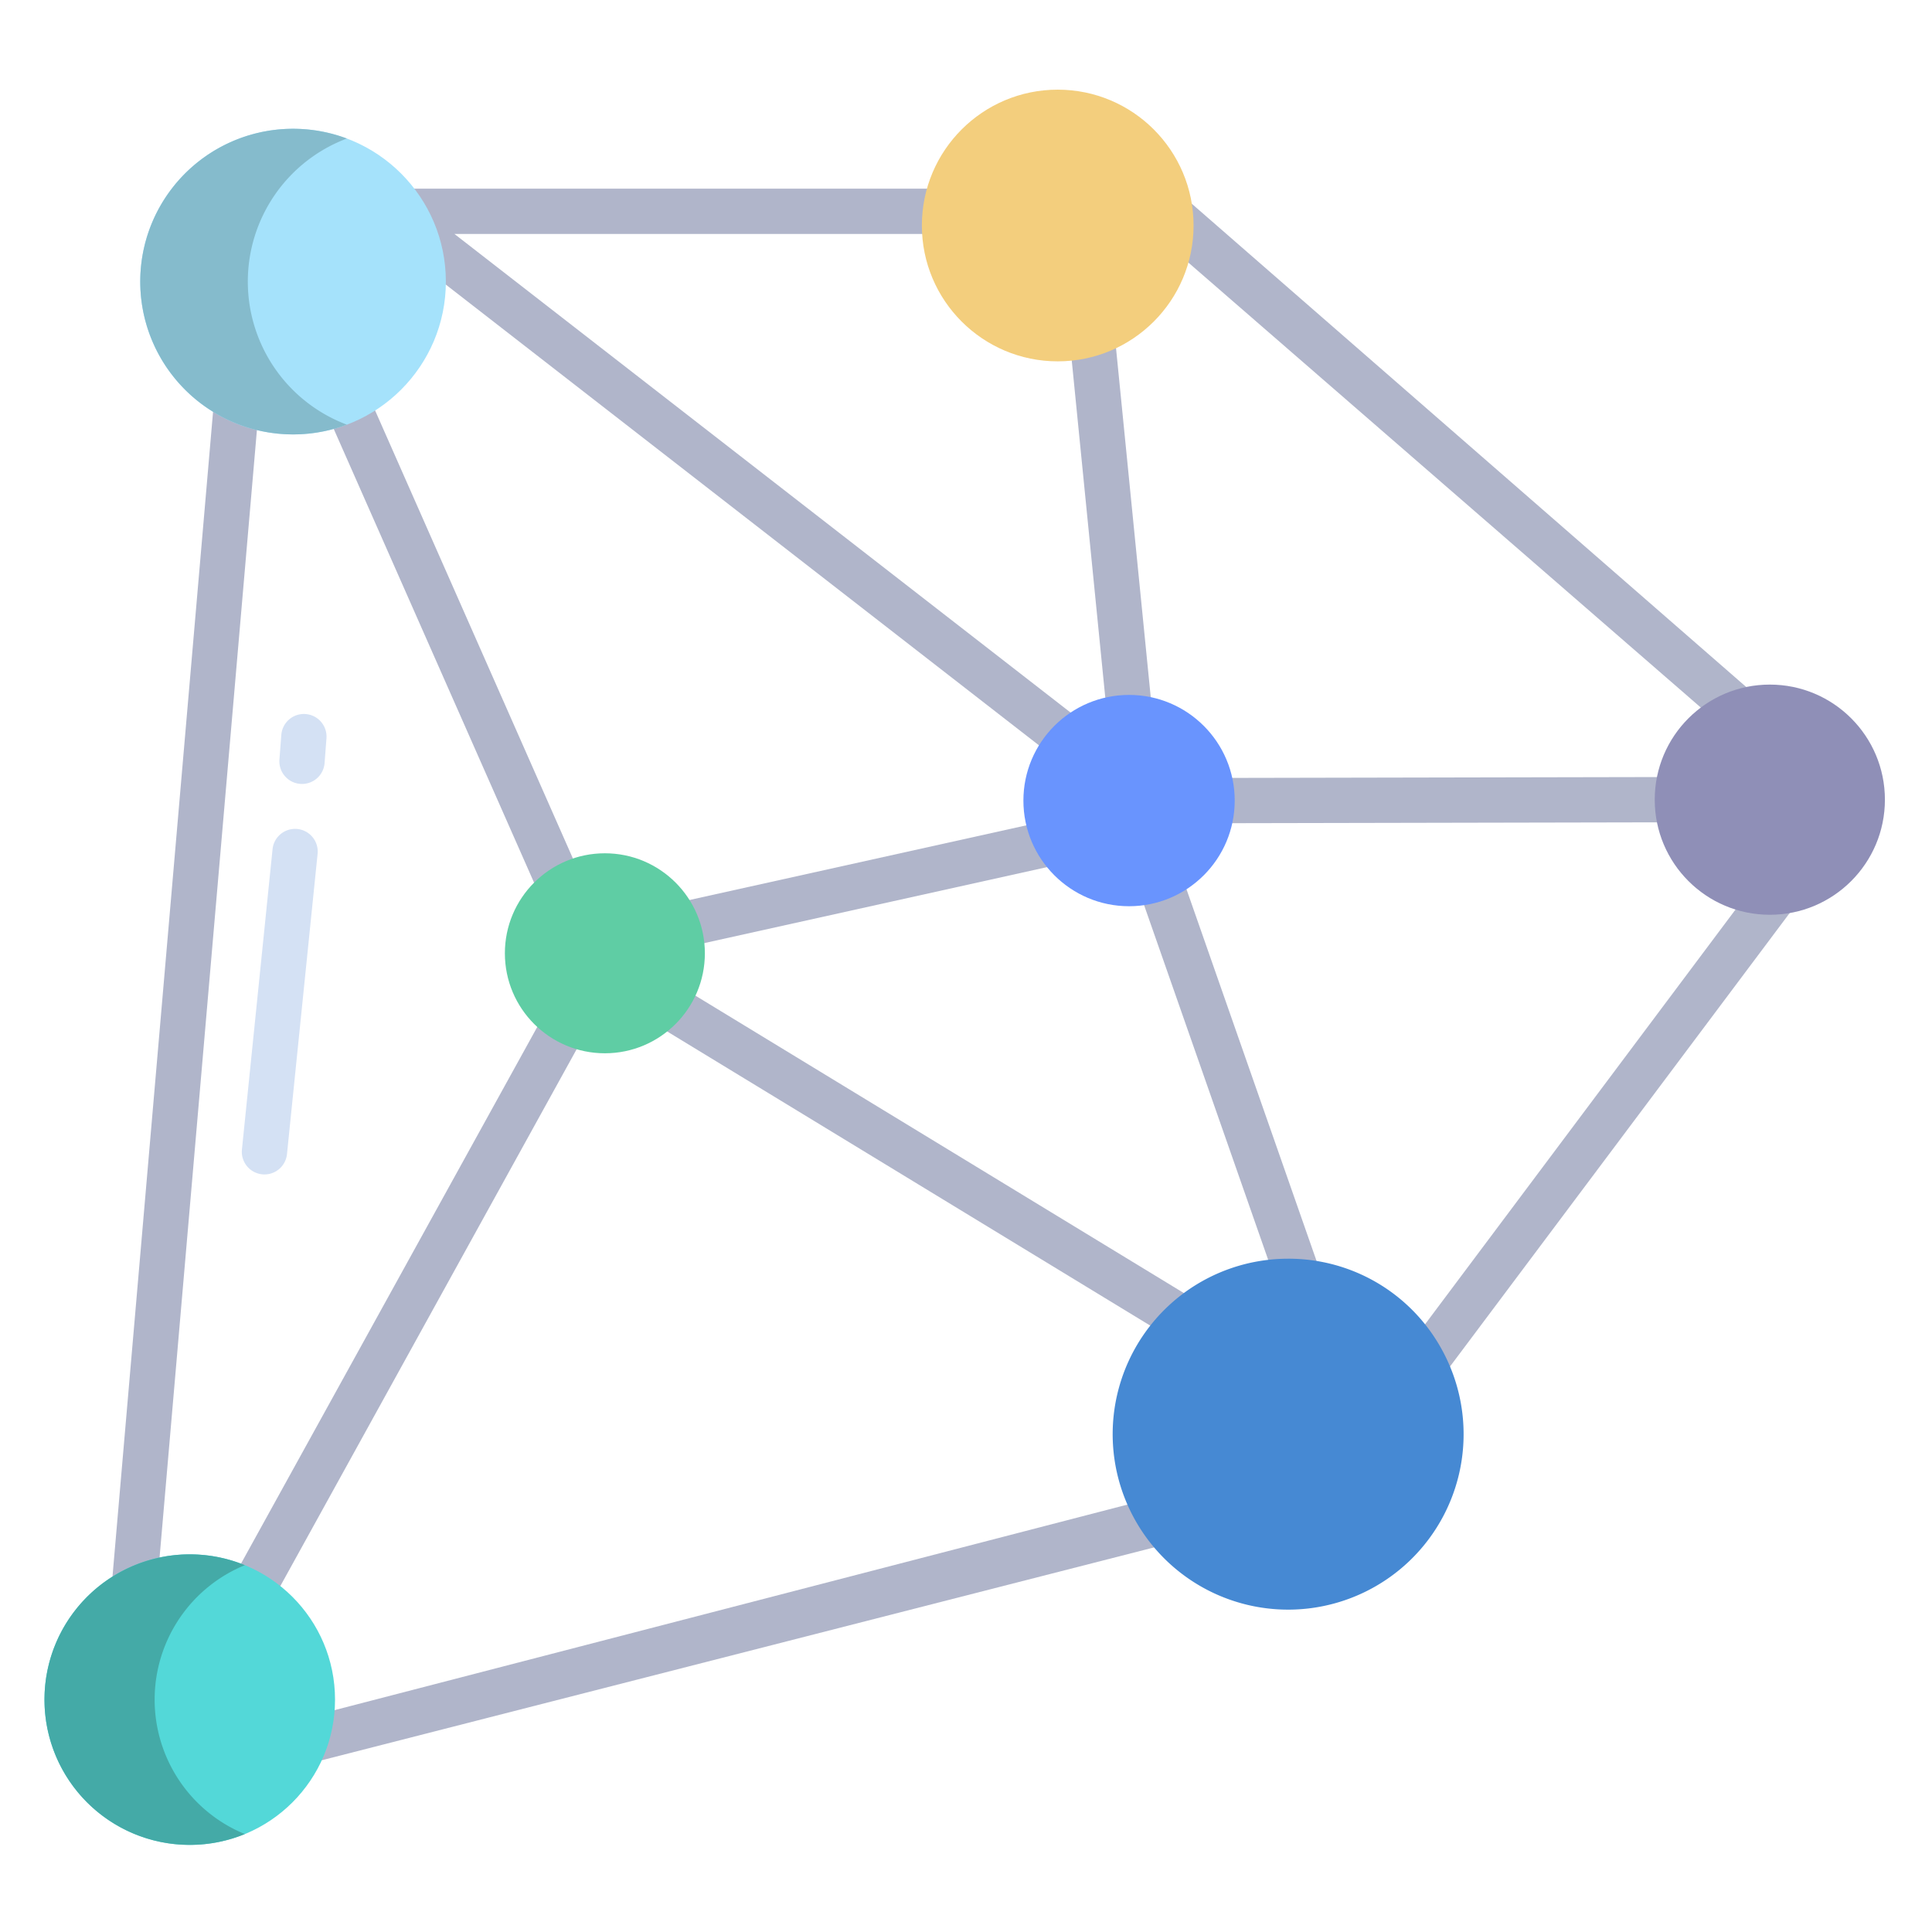<svg id="Layer_1" height="512" viewBox="0 0 512 512" width="512" xmlns="http://www.w3.org/2000/svg" data-name="Layer 1"><path d="m108.94 55a36.323 36.323 0 0 1 4.04 8.81 36.991 36.991 0 1 1 -4.04-8.81z" fill="#a5e2fb"/><g fill="#b0b5ca"><path d="m19.992 343.014h174.107v12h-174.107z" transform="matrix(.483 -.875 .875 .483 -250.22 273.979)"/><path d="m-106.867 257.865h312.152v12h-312.152z" transform="matrix(.086 -.996 .996 .086 -217.916 290.145)"/><path d="m109.293 68.542 169.17 131.407 7.361-9.476-165.392-128.473h125.568l2-12h-141v12h7.375z"/><path d="m239.005 228.421h12v158.657h-12z" transform="matrix(.52 -.854 .854 .52 -145.263 357.025)"/><path d="m81.436 455.08 3.001 11.619 228.563-58.449-8.5-11z"/><path d="m302.599 238.171 37.088 106 11.345-3.91-37.088-106z"/><path d="m183.22 250.691 101.667-22.539-2.652-11.703-101.666 22.539z"/><path d="m114.895 102.41h12v139.766h-12z" transform="matrix(.915 -.404 .404 .915 -59.312 63.546)"/><path d="m464.218 235.307-90.561 120.981 9.607 7.191 93.986-125.479z"/><path d="m288.395 90.634h12v97.709h-12z" transform="matrix(.995 -.099 .099 .995 -12.319 29.706)"/><path d="m463.042 182.302-151.792-132.302-2.416 14.291 146.34 127.072z"/><path d="m323.267 206.042h118.775v12h-118.775z" transform="matrix(1 -.002 .002 1 -.423 .765)"/></g><path d="m80.041 207.755c-.155 0-.31 0-.466-.018a6 6 0 0 1 -5.523-6.442l.5-6.544a6 6 0 0 1 11.965.919l-.5 6.544a6 6 0 0 1 -5.976 5.541z" fill="#d4e1f4"/><path d="m70.092 311.238a6.094 6.094 0 0 1 -.616-.031 6 6 0 0 1 -5.361-6.578l8.113-79.574a6 6 0 0 1 11.939 1.216l-8.113 79.575a6 6 0 0 1 -5.962 5.392z" fill="#d4e1f4"/><path d="m382.211 357.839a46.5 46.5 0 1 1 -40.851-24.268 46.254 46.254 0 0 1 40.851 24.268z" fill="#4689d3"/><circle cx="77.659" cy="74.625" fill="#a5e2fb" r="40.5"/><circle cx="50.286" cy="450.416" fill="#53d8d8" r="38.5"/><circle cx="280.306" cy="59.761" fill="#f3ce7d" r="36"/><circle cx="160.298" cy="252.63" fill="#5fcda4" r="26.5"/><circle cx="299.212" cy="212.16" fill="#6994fe" r="28"/><circle cx="469.021" cy="211.923" fill="#8f8fb7" r="30.5"/><path d="m65.674 74.625a40.51 40.51 0 0 1 26.243-37.912 40.5 40.5 0 1 0 0 75.823 40.509 40.509 0 0 1 -26.243-37.911z" fill="#85bbcc"/><path d="m40.982 450.416a38.5 38.5 0 0 1 23.9-35.627 38.5 38.5 0 1 0 0 71.254 38.5 38.5 0 0 1 -23.9-35.627z" fill="#44aaa7"/></svg>